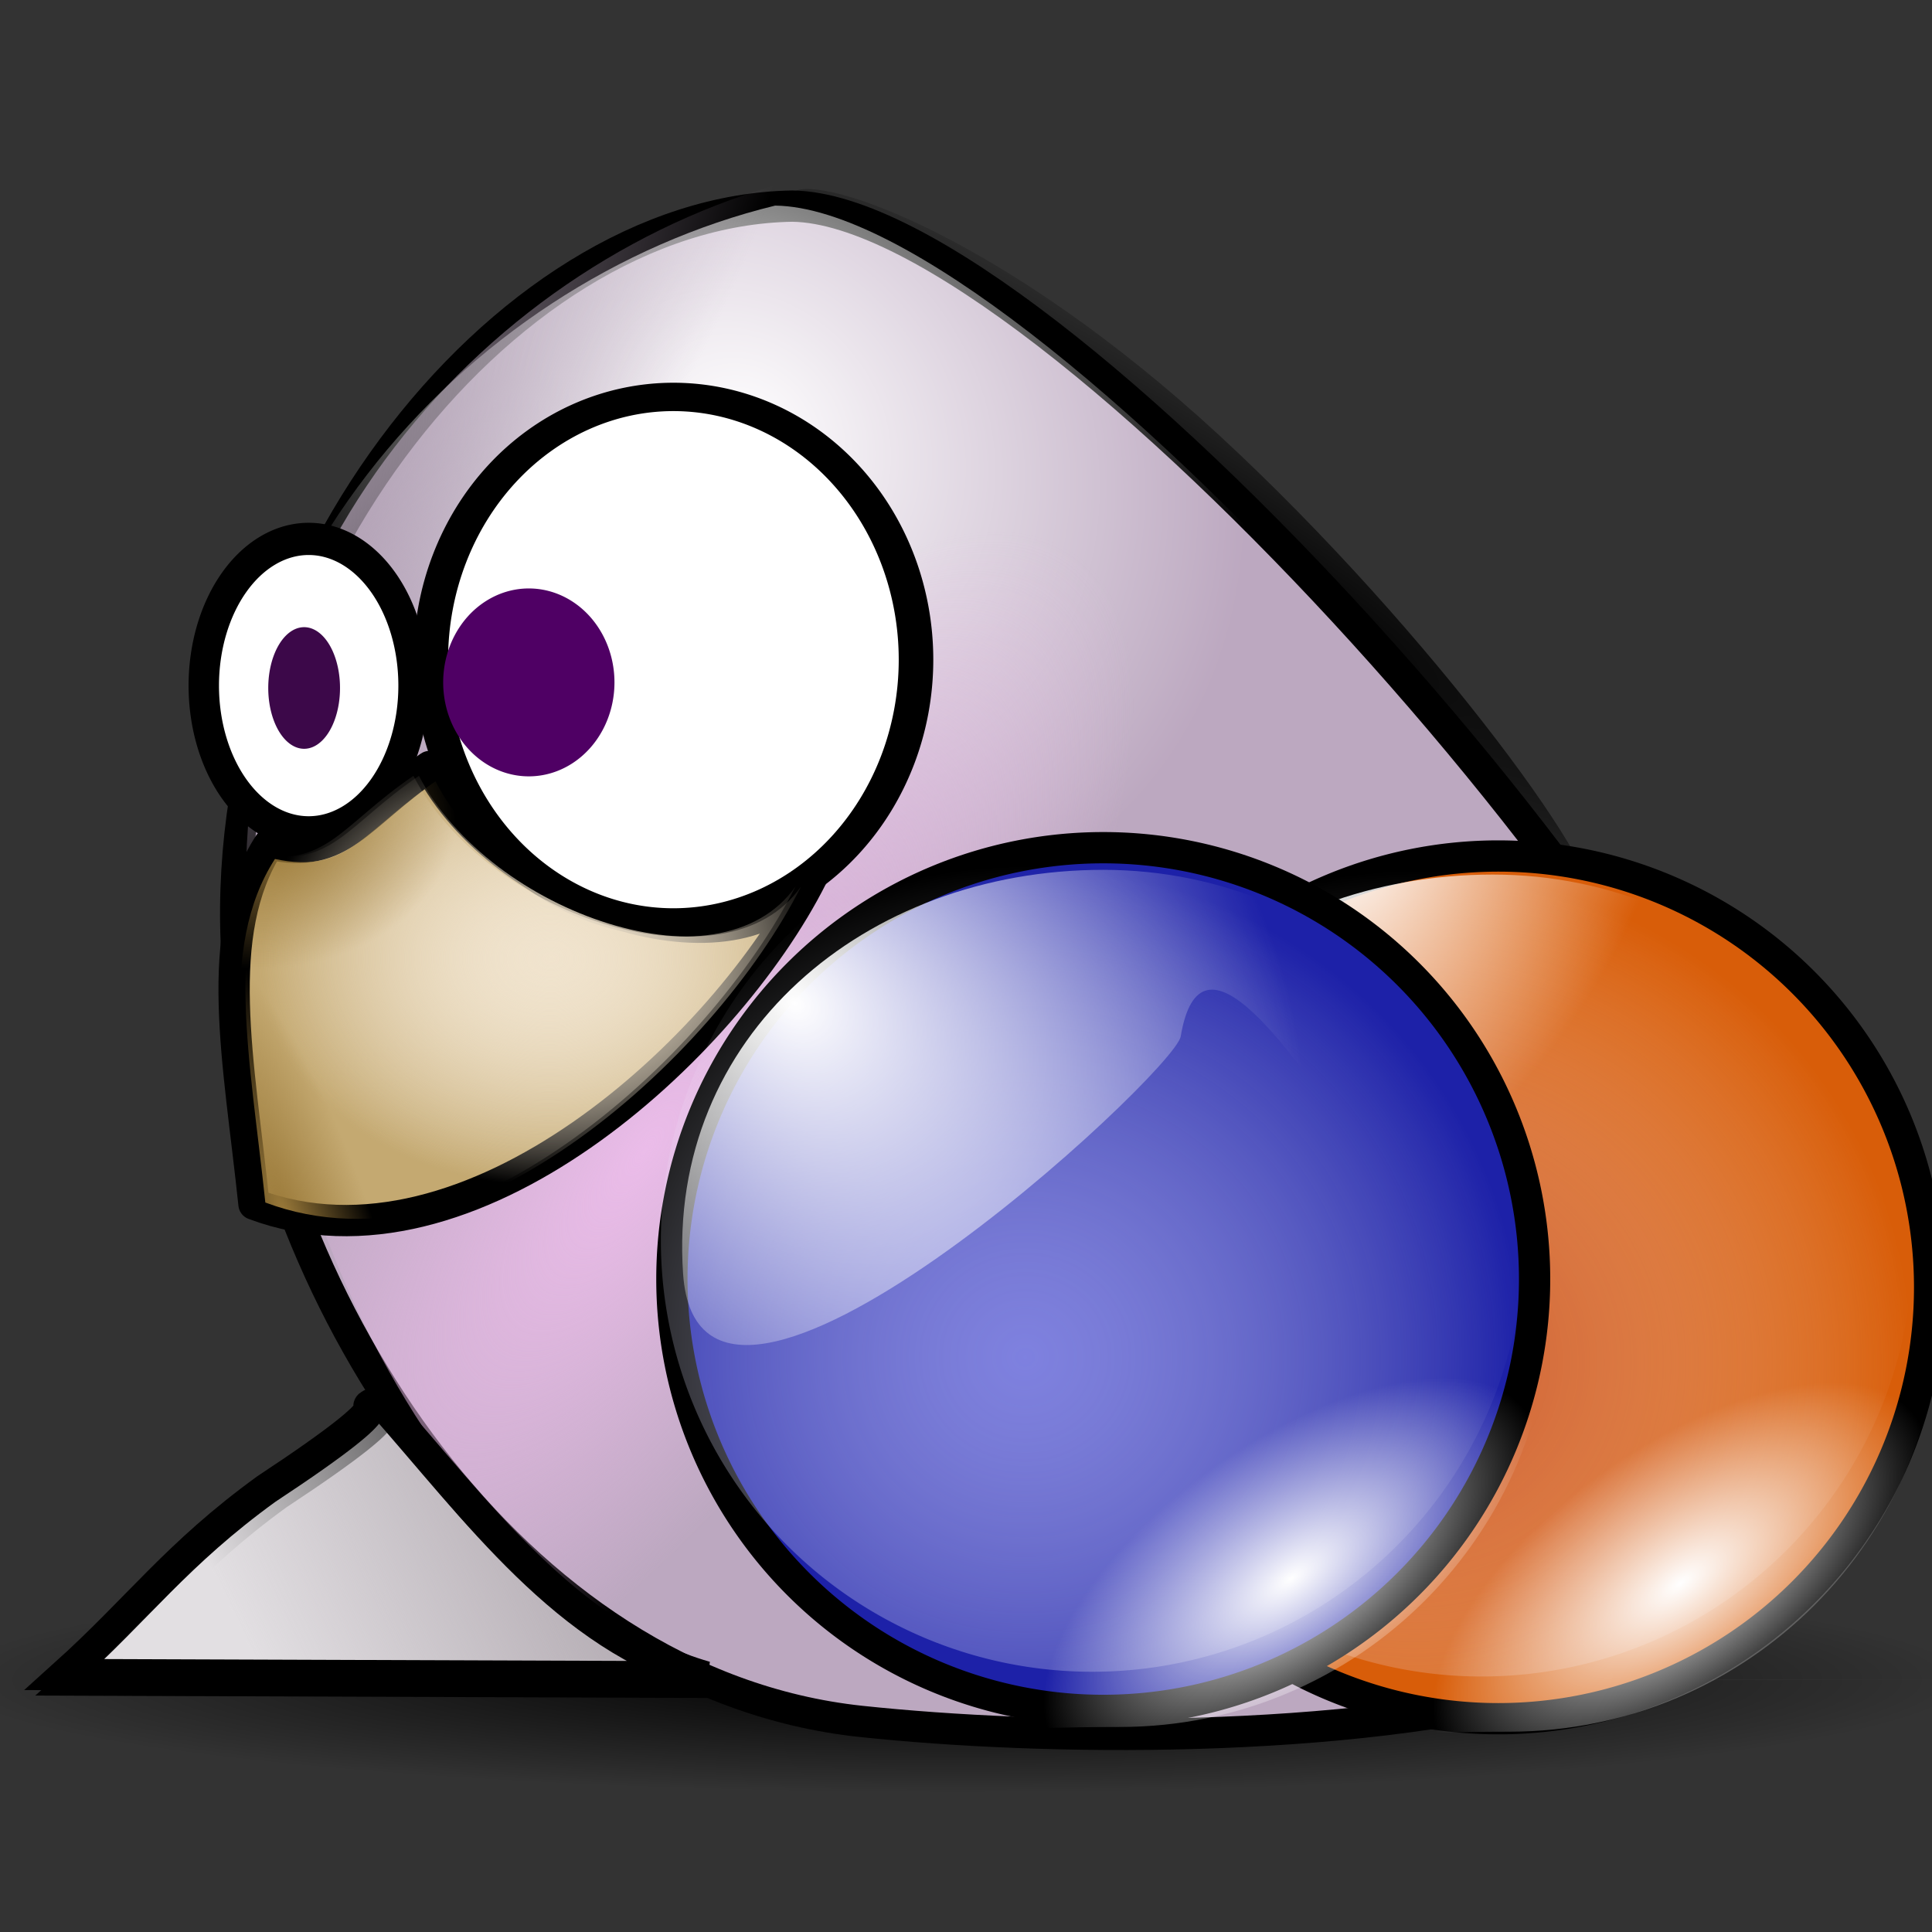 <?xml version="1.0" encoding="UTF-8" standalone="no"?>
<!-- Created with Inkscape (http://www.inkscape.org/) -->
<svg xmlns:dc="http://purl.org/dc/elements/1.1/" xmlns:cc="http://web.resource.org/cc/" xmlns:rdf="http://www.w3.org/1999/02/22-rdf-syntax-ns#" xmlns:svg="http://www.w3.org/2000/svg" xmlns="http://www.w3.org/2000/svg" xmlns:xlink="http://www.w3.org/1999/xlink" xmlns:sodipodi="http://sodipodi.sourceforge.net/DTD/sodipodi-0.dtd" xmlns:inkscape="http://www.inkscape.org/namespaces/inkscape" width="48" height="48" id="svg2" sodipodi:version="0.32" inkscape:version="0.45" version="1.0" inkscape:output_extension="org.inkscape.output.svg.inkscape" sodipodi:docbase="/home/bertrand/download/icones" sodipodi:docname="Frozen-Bubble.svg">
  <rect width="100%" height="100%" fill="#333333" stroke="none"/>
  <defs id="defs4">
    <radialGradient r="23.675" fy="-8.19" fx="18.372" cy="-8.19" cx="18.372" gradientTransform="matrix(0.852, 0.567, -0.378, -0.033, -127.08, 71.832)" gradientUnits="userSpaceOnUse" id="radialGradient3488" xlink:href="#linearGradient3363" inkscape:collect="always"/>
    <radialGradient r="18.335" fy="-37.279" fx="39.008" cy="-37.279" cx="39.008" gradientTransform="matrix(0.402, -0.413, 0.48, 0.467, -116.601, 113.411)" gradientUnits="userSpaceOnUse" id="radialGradient3484" xlink:href="#linearGradient5702" inkscape:collect="always"/>
    <radialGradient r="18.335" fy="-50.444" fx="20.177" cy="-50.444" cx="20.177" gradientTransform="matrix(0.694, -0.856, 0.272, 0.221, -131.334, 111.943)" gradientUnits="userSpaceOnUse" id="radialGradient3481" xlink:href="#linearGradient3275" inkscape:collect="always"/>
    <radialGradient r="18.335" fy="-32.086" fx="34.53" cy="-32.086" cx="34.53" gradientTransform="matrix(0.538, -0.745, 0.289, 0.209, -130.397, 128.699)" gradientUnits="userSpaceOnUse" id="radialGradient3478" xlink:href="#linearGradient3263" inkscape:collect="always"/>
    <radialGradient r="18.335" fy="0.435" fx="23.47" cy="0.435" cx="23.47" gradientTransform="matrix(0.106, -0.315, 0.492, 0.166, -118.494, 115.472)" gradientUnits="userSpaceOnUse" id="radialGradient3474" xlink:href="#linearGradient3159" inkscape:collect="always"/>
    <radialGradient r="18.335" fy="5.295" fx="10.292" cy="5.295" cx="10.292" gradientTransform="matrix(0.266, -0.281, 0.298, 0.282, -131.46, 82.399)" gradientUnits="userSpaceOnUse" id="radialGradient3471" xlink:href="#linearGradient3159" inkscape:collect="always"/>
    <radialGradient r="18.335" fy="7.315" fx="98.872" cy="7.315" cx="98.872" gradientTransform="matrix(0.234, -0.236, 0.726, 0.718, -133.217, 102.652)" gradientUnits="userSpaceOnUse" id="radialGradient3468" xlink:href="#linearGradient3159" inkscape:collect="always"/>
    <radialGradient r="9.748" fy="-6.71" fx="37.686" cy="-6.71" cx="37.686" gradientTransform="matrix(0.945, 0.92, -0.731, 0.751, -158.176, 63.256)" gradientUnits="userSpaceOnUse" id="radialGradient3454" xlink:href="#linearGradient5702" inkscape:collect="always"/>
    <radialGradient r="9.748" fy="15.783" fx="46.238" cy="15.783" cx="46.238" gradientTransform="matrix(0.55, -0.393, 0.185, 0.259, -134.667, 120.12)" gradientUnits="userSpaceOnUse" id="radialGradient3451" xlink:href="#linearGradient5702" inkscape:collect="always"/>
    <radialGradient r="6.603" fy="-24.627" fx="10.859" cy="-24.627" cx="10.859" gradientTransform="matrix(1, 0, 0, 0.786, -134.217, 111.221)" gradientUnits="userSpaceOnUse" id="radialGradient3448" xlink:href="#linearGradient3298" inkscape:collect="always"/>
    <radialGradient r="6.603" fy="-24.627" fx="10.859" cy="-24.627" cx="10.859" gradientTransform="matrix(1, 0, 0, 0.786, -134.091, 111.221)" gradientUnits="userSpaceOnUse" id="radialGradient3445" xlink:href="#linearGradient3298" inkscape:collect="always"/>
    <radialGradient r="6.603" fy="-25.325" fx="-0.505" cy="-25.325" cx="-0.505" gradientTransform="matrix(0.362, 0.995, -0.269, 0.098, -135.925, 100.798)" gradientUnits="userSpaceOnUse" id="radialGradient3442" xlink:href="#linearGradient3314" inkscape:collect="always"/>
    <radialGradient r="6.603" fy="-35.923" fx="-8.724" cy="-35.923" cx="-8.724" gradientTransform="matrix(0.067, 0.468, -0.622, 0.089, -151.301, 96.236)" gradientUnits="userSpaceOnUse" id="radialGradient3439" xlink:href="#linearGradient3314" inkscape:collect="always"/>
    <linearGradient y2="47.495" x2="14.9" y1="51.662" x1="6.187" gradientTransform="translate(-136.49, 55.609)" gradientUnits="userSpaceOnUse" id="linearGradient3436" xlink:href="#linearGradient3396" inkscape:collect="always"/>
    <linearGradient gradientTransform="translate(1.01, -12.248)" gradientUnits="userSpaceOnUse" y2="47.495" x2="14.9" y1="51.662" x1="6.187" id="linearGradient3402" xlink:href="#linearGradient3396" inkscape:collect="always"/>
    <radialGradient r="6.603" fy="-35.923" fx="-8.724" cy="-35.923" cx="-8.724" gradientTransform="matrix(0.067, 0.468, -0.622, 0.089, -13.801, 28.379)" gradientUnits="userSpaceOnUse" id="radialGradient3388" xlink:href="#linearGradient3314" inkscape:collect="always"/>
    <radialGradient r="23.675" fy="-8.19" fx="18.372" cy="-8.19" cx="18.372" gradientTransform="matrix(0.852, 0.567, -0.378, -0.033, 10.419, 3.975)" gradientUnits="userSpaceOnUse" id="radialGradient3376" xlink:href="#linearGradient3363" inkscape:collect="always"/>
    <radialGradient gradientUnits="userSpaceOnUse" gradientTransform="matrix(1, 0, 0, 0.363, 0, -5.22)" r="23.675" fy="-8.19" fx="18.372" cy="-8.19" cx="18.372" id="radialGradient3369" xlink:href="#linearGradient3363" inkscape:collect="always"/>
    <radialGradient gradientUnits="userSpaceOnUse" gradientTransform="matrix(0.266, -0.281, 0.298, 0.282, 6.04, 14.542)" r="18.335" fy="5.295" fx="10.292" cy="5.295" cx="10.292" id="radialGradient3359" xlink:href="#linearGradient3159" inkscape:collect="always"/>
    <radialGradient r="18.335" fy="7.315" fx="98.872" cy="7.315" cx="98.872" gradientTransform="matrix(0.234, -0.236, 0.726, 0.718, 4.283, 34.795)" gradientUnits="userSpaceOnUse" id="radialGradient3328" xlink:href="#linearGradient3159" inkscape:collect="always"/>
    <radialGradient r="18.335" fy="0.435" fx="23.47" cy="0.435" cx="23.47" gradientTransform="matrix(0.106, -0.315, 0.492, 0.166, 19.006, 47.615)" gradientUnits="userSpaceOnUse" id="radialGradient3324" xlink:href="#linearGradient3159" inkscape:collect="always"/>
    <radialGradient gradientUnits="userSpaceOnUse" gradientTransform="matrix(0.362, 0.995, -0.269, 0.098, 1.575, 32.941)" r="6.603" fy="-25.325" fx="-0.505" cy="-25.325" cx="-0.505" id="radialGradient3320" xlink:href="#linearGradient3314" inkscape:collect="always"/>
    <radialGradient r="6.603" fy="-24.627" fx="10.859" cy="-24.627" cx="10.859" gradientTransform="matrix(1, 0, 0, 0.786, 3.409, 43.364)" gradientUnits="userSpaceOnUse" id="radialGradient3308" xlink:href="#linearGradient3298" inkscape:collect="always"/>
    <radialGradient gradientUnits="userSpaceOnUse" gradientTransform="matrix(1, 0, 0, 0.786, 3.283, 43.364)" r="6.603" fy="-24.627" fx="10.859" cy="-24.627" cx="10.859" id="radialGradient3304" xlink:href="#linearGradient3298" inkscape:collect="always"/>
    <radialGradient gradientUnits="userSpaceOnUse" gradientTransform="matrix(0.694, -0.856, 0.272, 0.221, 6.166, 44.085)" r="18.335" fy="-50.444" fx="20.177" cy="-50.444" cx="20.177" id="radialGradient3281" xlink:href="#linearGradient3275" inkscape:collect="always"/>
    <radialGradient gradientUnits="userSpaceOnUse" gradientTransform="matrix(0.538, -0.745, 0.289, 0.209, 7.103, 60.842)" r="18.335" fy="-32.086" fx="34.53" cy="-32.086" cx="34.53" id="radialGradient3269" xlink:href="#linearGradient3263" inkscape:collect="always"/>
    <radialGradient r="18.335" fy="-37.279" fx="39.008" cy="-37.279" cx="39.008" gradientTransform="matrix(0.402, -0.413, 0.48, 0.467, 20.899, 45.553)" gradientUnits="userSpaceOnUse" id="radialGradient3255" xlink:href="#linearGradient5702" inkscape:collect="always"/>
    <radialGradient r="9.748" fy="15.783" fx="46.238" cy="15.783" cx="46.238" gradientTransform="matrix(0.55, -0.393, 0.185, 0.259, 23.73, 57.043)" gradientUnits="userSpaceOnUse" id="radialGradient3239" xlink:href="#linearGradient5702" inkscape:collect="always"/>
    <radialGradient r="9.748" fy="-11.923" fx="39.186" cy="-11.923" cx="39.186" gradientTransform="matrix(0.556, 0.35, -0.558, 0.887, 16.197, 22.883)" gradientUnits="userSpaceOnUse" id="radialGradient3237" xlink:href="#linearGradient5702" inkscape:collect="always"/>
    <radialGradient r="9.748" fy="0.843" fx="44.327" cy="0.843" cx="44.327" gradientTransform="matrix(1.113, 0.005, -0.005, 1.099, -5.019, -0.287)" gradientUnits="userSpaceOnUse" id="radialGradient3235" xlink:href="#linearGradient3222" inkscape:collect="always"/>
    <radialGradient r="9.748" fy="0.843" fx="44.327" cy="0.843" cx="44.327" gradientTransform="matrix(1.113, 0.005, -0.005, 1.099, -5.019, -0.287)" gradientUnits="userSpaceOnUse" id="radialGradient3228" xlink:href="#linearGradient3222" inkscape:collect="always"/>
    <radialGradient r="9.748" fy="-6.187" fx="38.357" cy="-6.187" cx="38.357" gradientTransform="matrix(0.556, 0.35, -0.558, 0.887, 16.197, 22.883)" gradientUnits="userSpaceOnUse" id="radialGradient3217" xlink:href="#linearGradient5702" inkscape:collect="always"/>
    <radialGradient r="9.748" fy="15.783" fx="46.238" cy="15.783" cx="46.238" gradientTransform="matrix(0.55, -0.393, 0.185, 0.259, 23.73, 57.043)" gradientUnits="userSpaceOnUse" id="radialGradient3214" xlink:href="#linearGradient5702" inkscape:collect="always"/>
    <radialGradient r="9.748" fy="15.783" fx="46.238" cy="15.783" cx="46.238" gradientTransform="matrix(0.55, -0.393, 0.185, 0.259, 9.462, 59.316)" gradientUnits="userSpaceOnUse" id="radialGradient3208" xlink:href="#linearGradient5702" inkscape:collect="always"/>
    <radialGradient r="9.748" fy="-6.187" fx="38.357" cy="-6.187" cx="38.357" gradientTransform="matrix(0.556, 0.35, -0.558, 0.887, 1.929, 25.156)" gradientUnits="userSpaceOnUse" id="radialGradient3206" xlink:href="#linearGradient5702" inkscape:collect="always"/>
    <radialGradient r="9.748" fy="0.843" fx="44.327" cy="0.843" cx="44.327" gradientTransform="matrix(1.113, 0.005, -0.005, 1.099, -5.019, -0.287)" gradientUnits="userSpaceOnUse" id="radialGradient3204" xlink:href="#linearGradient3181" inkscape:collect="always"/>
    <radialGradient r="9.748" fy="15.783" fx="46.238" cy="15.783" cx="46.238" gradientTransform="matrix(0.55, -0.393, 0.185, 0.259, 9.462, 59.316)" gradientUnits="userSpaceOnUse" id="radialGradient3197" xlink:href="#linearGradient5702" inkscape:collect="always"/>
    <radialGradient r="9.748" fy="-6.187" fx="38.357" cy="-6.187" cx="38.357" gradientTransform="matrix(0.556, 0.35, -0.558, 0.887, 1.929, 25.156)" gradientUnits="userSpaceOnUse" id="radialGradient3195" xlink:href="#linearGradient5702" inkscape:collect="always"/>
    <radialGradient r="9.748" fy="0.843" fx="44.327" cy="0.843" cx="44.327" gradientTransform="matrix(1.113, 0.005, -0.005, 1.099, -5.019, -0.287)" gradientUnits="userSpaceOnUse" id="radialGradient3193" xlink:href="#linearGradient3181" inkscape:collect="always"/>
    <radialGradient gradientTransform="matrix(1.113, 0.005, -0.005, 1.099, -5.019, -0.287)" r="9.748" fy="0.843" fx="44.327" cy="0.843" cx="44.327" gradientUnits="userSpaceOnUse" id="radialGradient3179" xlink:href="#linearGradient3181" inkscape:collect="always"/>
    <radialGradient gradientTransform="matrix(0.55, -0.393, 0.185, 0.259, 2.833, 52.263)" r="9.748" fy="15.783" fx="46.238" cy="15.783" cx="46.238" gradientUnits="userSpaceOnUse" id="radialGradient3174" xlink:href="#linearGradient5702" inkscape:collect="always"/>
    <radialGradient gradientTransform="matrix(0.556, 0.35, -0.558, 0.887, -4.7, 18.103)" r="9.748" fy="-6.187" fx="38.357" cy="-6.187" cx="38.357" gradientUnits="userSpaceOnUse" id="radialGradient3170" xlink:href="#linearGradient5702" inkscape:collect="always"/>
    <radialGradient r="9.748" fy="-6.506" fx="42.52" cy="-6.506" cx="42.52" gradientUnits="userSpaceOnUse" id="radialGradient3167" xlink:href="#linearGradient5702" inkscape:collect="always"/>
    <radialGradient gradientUnits="userSpaceOnUse" r="9.748" fy="-6.506" fx="42.52" cy="-6.506" cx="42.52" id="radialGradient3157" xlink:href="#linearGradient5702" inkscape:collect="always"/>
    <radialGradient r="12.743" fy="40.153" fx="36.488" cy="40.153" cx="36.488" gradientTransform="matrix(0.586, -0.576, 0.17, 0.173, -152.647, 0.335)" gradientUnits="userSpaceOnUse" id="radialGradient6015" xlink:href="#linearGradient4037" inkscape:collect="always"/>
    <radialGradient r="12.743" fy="72.367" fx="30.273" cy="72.367" cx="30.273" gradientTransform="matrix(0.434, -0.697, 0.256, 0.159, -151.44, 6.215)" gradientUnits="userSpaceOnUse" id="radialGradient6013" xlink:href="#linearGradient4037" inkscape:collect="always"/>
    <radialGradient r="12.743" fy="79.082" fx="57.629" cy="79.082" cx="57.629" gradientTransform="matrix(0.526, -0.85, 0.294, 0.182, -169.109, 27.651)" gradientUnits="userSpaceOnUse" id="radialGradient6011" xlink:href="#linearGradient4007" inkscape:collect="always"/>
    <radialGradient r="12.743" fy="71.739" fx="21.103" cy="71.739" cx="21.103" gradientTransform="matrix(0.459, 0.21, -1, 2.183, -62.23, -172.654)" gradientUnits="userSpaceOnUse" id="radialGradient6009" xlink:href="#linearGradient3973" inkscape:collect="always"/>
    <radialGradient r="12.743" fy="67.02" fx="80.124" cy="67.02" cx="80.124" gradientTransform="matrix(0.37, -0.003, 0.017, 1.773, -133.083, -139.052)" gradientUnits="userSpaceOnUse" id="radialGradient6007" xlink:href="#linearGradient3973" inkscape:collect="always"/>
    <radialGradient r="13.243" fy="92.111" fx="66.921" cy="92.111" cx="66.921" gradientTransform="matrix(0.258, 0.153, -0.605, 1.021, -68.318, -107.624)" gradientUnits="userSpaceOnUse" id="radialGradient6005" xlink:href="#linearGradient4025" inkscape:collect="always"/>
    <radialGradient r="12.743" fy="86.727" fx="72.143" cy="86.727" cx="72.143" gradientTransform="matrix(1, 0, 0, 1.146, -180.325, -97.541)" gradientUnits="userSpaceOnUse" id="radialGradient6003" xlink:href="#linearGradient3973" inkscape:collect="always"/>
    <radialGradient r="12.743" fy="64.007" fx="62.857" cy="64.007" cx="62.857" gradientTransform="matrix(1, 0, 0, 1.146, -180.682, -96.826)" gradientUnits="userSpaceOnUse" id="radialGradient6001" xlink:href="#linearGradient3973" inkscape:collect="always"/>
    <radialGradient r="19.464" fy="29.61" fx="25.976" cy="29.61" cx="25.976" gradientTransform="matrix(0.566, -0.672, 0.716, 0.603, -10.351, 32.011)" gradientUnits="userSpaceOnUse" id="radialGradient5999" xlink:href="#linearGradient4059" inkscape:collect="always"/>
    <radialGradient r="19.464" fy="25.321" fx="25.536" cy="25.321" cx="25.536" gradientTransform="matrix(1, 0, 0, 1.018, 0, -0.465)" gradientUnits="userSpaceOnUse" id="radialGradient5997" xlink:href="#linearGradient5702" inkscape:collect="always"/>
    <radialGradient r="19.464" fy="11.909" fx="25.434" cy="11.909" cx="25.434" gradientTransform="matrix(1.21, -0.054, 0.101, 2.242, -146.477, -49.225)" gradientUnits="userSpaceOnUse" id="radialGradient5995" xlink:href="#linearGradient4810" inkscape:collect="always"/>
    <radialGradient r="19.464" fy="11.909" fx="25.434" cy="11.909" cx="25.434" gradientTransform="matrix(1.21, -0.054, 0.101, 2.242, -146.477, -49.225)" gradientUnits="userSpaceOnUse" id="radialGradient5972" xlink:href="#linearGradient4810" inkscape:collect="always"/>
    <radialGradient r="12.743" fy="64.007" fx="62.857" cy="64.007" cx="62.857" gradientTransform="matrix(1, 0, 0, 1.146, -180.682, -96.826)" gradientUnits="userSpaceOnUse" id="radialGradient5966" xlink:href="#linearGradient3973" inkscape:collect="always"/>
    <radialGradient r="12.743" fy="86.727" fx="72.143" cy="86.727" cx="72.143" gradientTransform="matrix(1, 0, 0, 1.146, -180.325, -97.541)" gradientUnits="userSpaceOnUse" id="radialGradient5963" xlink:href="#linearGradient3973" inkscape:collect="always"/>
    <radialGradient r="13.243" fy="92.111" fx="66.921" cy="92.111" cx="66.921" gradientTransform="matrix(0.258, 0.153, -0.605, 1.021, -68.318, -107.624)" gradientUnits="userSpaceOnUse" id="radialGradient5960" xlink:href="#linearGradient4025" inkscape:collect="always"/>
    <radialGradient r="12.743" fy="67.02" fx="80.124" cy="67.02" cx="80.124" gradientTransform="matrix(0.37, -0.003, 0.017, 1.773, -133.083, -139.052)" gradientUnits="userSpaceOnUse" id="radialGradient5957" xlink:href="#linearGradient3973" inkscape:collect="always"/>
    <radialGradient r="12.743" fy="71.739" fx="21.103" cy="71.739" cx="21.103" gradientTransform="matrix(0.459, 0.21, -1, 2.183, -62.23, -172.654)" gradientUnits="userSpaceOnUse" id="radialGradient5954" xlink:href="#linearGradient3973" inkscape:collect="always"/>
    <radialGradient r="12.743" fy="79.082" fx="57.629" cy="79.082" cx="57.629" gradientTransform="matrix(0.526, -0.85, 0.294, 0.182, -169.109, 27.651)" gradientUnits="userSpaceOnUse" id="radialGradient5951" xlink:href="#linearGradient4007" inkscape:collect="always"/>
    <radialGradient r="12.743" fy="72.367" fx="30.273" cy="72.367" cx="30.273" gradientTransform="matrix(0.434, -0.697, 0.256, 0.159, -151.44, 6.215)" gradientUnits="userSpaceOnUse" id="radialGradient5948" xlink:href="#linearGradient4037" inkscape:collect="always"/>
    <radialGradient r="12.743" fy="40.153" fx="36.488" cy="40.153" cx="36.488" gradientTransform="matrix(0.586, -0.576, 0.17, 0.173, -152.647, 0.335)" gradientUnits="userSpaceOnUse" id="radialGradient5945" xlink:href="#linearGradient4037" inkscape:collect="always"/>
    <radialGradient r="12.743" fy="40.153" fx="36.488" cy="40.153" cx="36.488" gradientTransform="matrix(0.586, -0.576, 0.17, 0.173, -13.751, 33.67)" gradientUnits="userSpaceOnUse" id="radialGradient5940" xlink:href="#linearGradient4037" inkscape:collect="always"/>
    <radialGradient r="12.743" fy="72.367" fx="30.273" cy="72.367" cx="30.273" gradientTransform="matrix(0.434, -0.697, 0.256, 0.159, -12.544, 39.55)" gradientUnits="userSpaceOnUse" id="radialGradient5938" xlink:href="#linearGradient4037" inkscape:collect="always"/>
    <radialGradient r="12.743" fy="79.082" fx="57.629" cy="79.082" cx="57.629" gradientTransform="matrix(0.526, -0.85, 0.294, 0.182, -30.213, 60.986)" gradientUnits="userSpaceOnUse" id="radialGradient5936" xlink:href="#linearGradient4007" inkscape:collect="always"/>
    <radialGradient r="12.743" fy="71.739" fx="21.103" cy="71.739" cx="21.103" gradientTransform="matrix(0.459, 0.21, -1, 2.183, 76.666, -139.319)" gradientUnits="userSpaceOnUse" id="radialGradient5934" xlink:href="#linearGradient3973" inkscape:collect="always"/>
    <radialGradient r="12.743" fy="67.02" fx="80.124" cy="67.02" cx="80.124" gradientTransform="matrix(0.37, -0.003, 0.017, 1.773, 5.813, -105.717)" gradientUnits="userSpaceOnUse" id="radialGradient5932" xlink:href="#linearGradient3973" inkscape:collect="always"/>
    <radialGradient r="13.243" fy="92.111" fx="66.921" cy="92.111" cx="66.921" gradientTransform="matrix(0.258, 0.153, -0.605, 1.021, 70.578, -74.289)" gradientUnits="userSpaceOnUse" id="radialGradient5930" xlink:href="#linearGradient4025" inkscape:collect="always"/>
    <radialGradient r="12.743" fy="86.727" fx="72.143" cy="86.727" cx="72.143" gradientTransform="matrix(1, 0, 0, 1.146, -41.429, -64.206)" gradientUnits="userSpaceOnUse" id="radialGradient5928" xlink:href="#linearGradient3973" inkscape:collect="always"/>
    <radialGradient r="12.743" fy="64.007" fx="62.857" cy="64.007" cx="62.857" gradientTransform="matrix(1, 0, 0, 1.146, -41.786, -63.491)" gradientUnits="userSpaceOnUse" id="radialGradient5926" xlink:href="#linearGradient3973" inkscape:collect="always"/>
    <radialGradient r="19.464" fy="29.61" fx="25.976" cy="29.61" cx="25.976" gradientTransform="matrix(0.566, -0.672, 0.716, 0.603, -10.351, 32.011)" gradientUnits="userSpaceOnUse" id="radialGradient5924" xlink:href="#linearGradient4059" inkscape:collect="always"/>
    <radialGradient r="19.464" fy="25.321" fx="25.536" cy="25.321" cx="25.536" gradientTransform="matrix(1, 0, 0, 1.018, 0, -0.465)" gradientUnits="userSpaceOnUse" id="radialGradient5922" xlink:href="#linearGradient5702" inkscape:collect="always"/>
    <radialGradient r="19.464" fy="11.909" fx="25.434" cy="11.909" cx="25.434" gradientTransform="matrix(1.21, -0.054, 0.101, 2.242, -7.581, -15.89)" gradientUnits="userSpaceOnUse" id="radialGradient5920" xlink:href="#linearGradient4810" inkscape:collect="always"/>
    <radialGradient r="12.743" fy="40.153" fx="36.488" cy="40.153" cx="36.488" gradientTransform="matrix(0.586, -0.576, 0.17, 0.173, -13.751, 33.67)" gradientUnits="userSpaceOnUse" id="radialGradient4057" xlink:href="#linearGradient4037" inkscape:collect="always"/>
    <radialGradient r="12.743" fy="72.367" fx="30.273" cy="72.367" cx="30.273" gradientTransform="matrix(0.434, -0.697, 0.256, 0.159, -12.544, 39.55)" gradientUnits="userSpaceOnUse" id="radialGradient4051" xlink:href="#linearGradient4037" inkscape:collect="always"/>
    <radialGradient gradientUnits="userSpaceOnUse" gradientTransform="matrix(0.258, 0.153, -0.605, 1.021, 70.578, -74.289)" r="13.243" fy="92.111" fx="66.921" cy="92.111" cx="66.921" id="radialGradient4031" xlink:href="#linearGradient4025" inkscape:collect="always"/>
    <radialGradient r="12.743" fy="79.082" fx="57.629" cy="79.082" cx="57.629" gradientTransform="matrix(0.526, -0.85, 0.294, 0.182, -30.213, 60.986)" gradientUnits="userSpaceOnUse" id="radialGradient4023" xlink:href="#linearGradient4007" inkscape:collect="always"/>
    <radialGradient r="12.743" fy="71.739" fx="21.103" cy="71.739" cx="21.103" gradientTransform="matrix(0.459, 0.21, -1, 2.183, 76.666, -139.319)" gradientUnits="userSpaceOnUse" id="radialGradient3999" xlink:href="#linearGradient3973" inkscape:collect="always"/>
    <radialGradient r="12.743" fy="67.02" fx="80.124" cy="67.02" cx="80.124" gradientTransform="matrix(0.37, -0.003, 0.017, 1.773, 5.813, -105.717)" gradientUnits="userSpaceOnUse" id="radialGradient3995" xlink:href="#linearGradient3973" inkscape:collect="always"/>
    <radialGradient r="12.743" fy="86.727" fx="72.143" cy="86.727" cx="72.143" gradientTransform="matrix(1, 0, 0, 1.146, -41.429, -64.206)" gradientUnits="userSpaceOnUse" id="radialGradient3987" xlink:href="#linearGradient3973" inkscape:collect="always"/>
    <radialGradient gradientUnits="userSpaceOnUse" gradientTransform="matrix(1, 0, 0, 1.146, -41.786, -63.491)" r="12.743" fy="64.007" fx="62.857" cy="64.007" cx="62.857" id="radialGradient3979" xlink:href="#linearGradient3973" inkscape:collect="always"/>
    <radialGradient r="19.464" fy="29.61" fx="25.976" cy="29.61" cx="25.976" gradientTransform="matrix(0.566, -0.672, 0.716, 0.603, -10.351, 32.011)" gradientUnits="userSpaceOnUse" id="radialGradient4827" xlink:href="#linearGradient4059" inkscape:collect="always"/>
    <radialGradient r="19.464" fy="11.909" fx="25.434" cy="11.909" cx="25.434" gradientTransform="matrix(1.21, -0.054, 0.101, 2.242, -7.581, -15.89)" gradientUnits="userSpaceOnUse" id="radialGradient4823" xlink:href="#linearGradient4810" inkscape:collect="always"/>
    <radialGradient gradientUnits="userSpaceOnUse" gradientTransform="matrix(1, 0, 0, 1.018, 0, -0.465)" r="19.464" fy="25.321" fx="25.536" cy="25.321" cx="25.536" id="radialGradient4816" xlink:href="#linearGradient5702" inkscape:collect="always"/>
    <linearGradient id="linearGradient3056">
      <stop id="stop3058" offset="0" style="stop-color:#000000;stop-opacity:1;"/>
      <stop id="stop3060" offset="1" style="stop-color:#000000;stop-opacity:0;"/>
    </linearGradient>
    <linearGradient id="linearGradient4810" inkscape:collect="always">
      <stop id="stop4812" offset="0" style="stop-color:#838487;stop-opacity:1;"/>
      <stop id="stop4814" offset="1" style="stop-color:#838487;stop-opacity:0;"/>
    </linearGradient>
    <linearGradient id="linearGradient5702">
      <stop style="stop-color:#ffffff;stop-opacity:1;" offset="0" id="stop5704"/>
      <stop style="stop-color:#ffffff;stop-opacity:0;" offset="1" id="stop5706"/>
    </linearGradient>
    <linearGradient id="linearGradient3973" inkscape:collect="always">
      <stop id="stop3975" offset="0" style="stop-color:#e4f489;stop-opacity:1;"/>
      <stop id="stop3977" offset="1" style="stop-color:#e4f489;stop-opacity:0;"/>
    </linearGradient>
    <linearGradient id="linearGradient4007" inkscape:collect="always">
      <stop id="stop4009" offset="0" style="stop-color:#7b9900;stop-opacity:1;"/>
      <stop id="stop4011" offset="1" style="stop-color:#7b9900;stop-opacity:0;"/>
    </linearGradient>
    <linearGradient id="linearGradient4025" inkscape:collect="always">
      <stop id="stop4027" offset="0" style="stop-color:#ffffff;stop-opacity:1;"/>
      <stop id="stop4029" offset="1" style="stop-color:#ffffff;stop-opacity:0;"/>
    </linearGradient>
    <linearGradient id="linearGradient4037" inkscape:collect="always">
      <stop id="stop4039" offset="0" style="stop-color:#ffffff;stop-opacity:1;"/>
      <stop id="stop4041" offset="1" style="stop-color:#ffffff;stop-opacity:0;"/>
    </linearGradient>
    <linearGradient inkscape:collect="always" id="linearGradient4059">
      <stop style="stop-color:#959696;stop-opacity:1" offset="0" id="stop4061"/>
      <stop style="stop-color:#838487;stop-opacity:0;" offset="1" id="stop4063"/>
    </linearGradient>
    <linearGradient id="linearGradient3159">
      <stop id="stop3161" offset="0" style="stop-color:none"/>
      <stop id="stop3163" offset="1" style="stop-color:#ffffff;stop-opacity:0;"/>
    </linearGradient>
    <linearGradient id="linearGradient3181">
      <stop id="stop3183" offset="0" style="stop-color:#989aee;stop-opacity:1"/>
      <stop id="stop3185" offset="1" style="stop-color:#ffffff;stop-opacity:0;"/>
    </linearGradient>
    <linearGradient id="linearGradient3222">
      <stop style="stop-color:#c54c2a;stop-opacity:1;" offset="0" id="stop3224"/>
      <stop style="stop-color:#ffffff;stop-opacity:0;" offset="1" id="stop3226"/>
    </linearGradient>
    <linearGradient id="linearGradient3257">
      <stop id="stop3259" offset="0" style="stop-color:#ffffff;stop-opacity:1;"/>
      <stop id="stop3261" offset="1" style="stop-color:#ffffff;stop-opacity:0;"/>
    </linearGradient>
    <linearGradient id="linearGradient3263" inkscape:collect="always">
      <stop id="stop3265" offset="0" style="stop-color:#ebbce9;stop-opacity:1;"/>
      <stop id="stop3267" offset="1" style="stop-color:#ebbce9;stop-opacity:0;"/>
    </linearGradient>
    <linearGradient id="linearGradient3275" inkscape:collect="always">
      <stop id="stop3277" offset="0" style="stop-color:#ac9caf;stop-opacity:1;"/>
      <stop id="stop3279" offset="1" style="stop-color:#ac9caf;stop-opacity:0;"/>
    </linearGradient>
    <linearGradient id="linearGradient3298" inkscape:collect="always">
      <stop id="stop3300" offset="0" style="stop-color:#f0e3cd;stop-opacity:1;"/>
      <stop id="stop3302" offset="1" style="stop-color:#f0e3cd;stop-opacity:0;"/>
    </linearGradient>
    <linearGradient id="linearGradient3314" inkscape:collect="always">
      <stop id="stop3316" offset="0" style="stop-color:#9c7b3a;stop-opacity:1;"/>
      <stop id="stop3318" offset="1" style="stop-color:#9c7b3a;stop-opacity:0;"/>
    </linearGradient>
    <linearGradient id="linearGradient3333">
      <stop id="stop3335" offset="0" style="stop-color:#4f0064;stop-opacity:1;"/>
      <stop id="stop3337" offset="1" style="stop-color:#4f2a6e;stop-opacity:0;"/>
    </linearGradient>
    <linearGradient id="linearGradient3363" inkscape:collect="always">
      <stop id="stop3365" offset="0" style="stop-color:#000000;stop-opacity:1;"/>
      <stop id="stop3367" offset="1" style="stop-color:#000000;stop-opacity:0;"/>
    </linearGradient>
    <linearGradient id="linearGradient3396" inkscape:collect="always">
      <stop id="stop3398" offset="0" style="stop-color:#e2dfe2;stop-opacity:1;"/>
      <stop id="stop3400" offset="1" style="stop-color:#e2dfe2;stop-opacity:0;"/>
    </linearGradient>
    <radialGradient inkscape:collect="always" xlink:href="#linearGradient4810" id="radialGradient1753" gradientUnits="userSpaceOnUse" gradientTransform="matrix(1.21, -0.054, 0.101, 2.242, -146.477, -49.225)" cx="25.434" cy="11.909" fx="25.434" fy="11.909" r="19.464"/>
    <radialGradient inkscape:collect="always" xlink:href="#linearGradient5702" id="radialGradient1755" gradientUnits="userSpaceOnUse" gradientTransform="matrix(1, 0, 0, 1.018, 0, -0.465)" cx="25.536" cy="25.321" fx="25.536" fy="25.321" r="19.464"/>
    <radialGradient inkscape:collect="always" xlink:href="#linearGradient4059" id="radialGradient1757" gradientUnits="userSpaceOnUse" gradientTransform="matrix(0.566, -0.672, 0.716, 0.603, -10.351, 32.011)" cx="25.976" cy="29.61" fx="25.976" fy="29.61" r="19.464"/>
    <radialGradient inkscape:collect="always" xlink:href="#linearGradient3973" id="radialGradient1759" gradientUnits="userSpaceOnUse" gradientTransform="matrix(1, 0, 0, 1.146, -180.682, -96.826)" cx="62.857" cy="64.007" fx="62.857" fy="64.007" r="12.743"/>
    <radialGradient inkscape:collect="always" xlink:href="#linearGradient3973" id="radialGradient1761" gradientUnits="userSpaceOnUse" gradientTransform="matrix(1, 0, 0, 1.146, -180.325, -97.541)" cx="72.143" cy="86.727" fx="72.143" fy="86.727" r="12.743"/>
    <radialGradient inkscape:collect="always" xlink:href="#linearGradient4025" id="radialGradient1763" gradientUnits="userSpaceOnUse" gradientTransform="matrix(0.258, 0.153, -0.605, 1.021, -68.318, -107.624)" cx="66.921" cy="92.111" fx="66.921" fy="92.111" r="13.243"/>
    <radialGradient inkscape:collect="always" xlink:href="#linearGradient3973" id="radialGradient1765" gradientUnits="userSpaceOnUse" gradientTransform="matrix(0.37, -0.003, 0.017, 1.773, -133.083, -139.052)" cx="80.124" cy="67.02" fx="80.124" fy="67.02" r="12.743"/>
    <radialGradient inkscape:collect="always" xlink:href="#linearGradient3973" id="radialGradient1767" gradientUnits="userSpaceOnUse" gradientTransform="matrix(0.459, 0.21, -1, 2.183, -62.23, -172.654)" cx="21.103" cy="71.739" fx="21.103" fy="71.739" r="12.743"/>
    <radialGradient inkscape:collect="always" xlink:href="#linearGradient4007" id="radialGradient1769" gradientUnits="userSpaceOnUse" gradientTransform="matrix(0.526, -0.85, 0.294, 0.182, -169.109, 27.651)" cx="57.629" cy="79.082" fx="57.629" fy="79.082" r="12.743"/>
    <radialGradient inkscape:collect="always" xlink:href="#linearGradient4037" id="radialGradient1771" gradientUnits="userSpaceOnUse" gradientTransform="matrix(0.434, -0.697, 0.256, 0.159, -151.44, 6.215)" cx="30.273" cy="72.367" fx="30.273" fy="72.367" r="12.743"/>
    <radialGradient inkscape:collect="always" xlink:href="#linearGradient4037" id="radialGradient1773" gradientUnits="userSpaceOnUse" gradientTransform="matrix(0.586, -0.576, 0.17, 0.173, -152.647, 0.335)" cx="36.488" cy="40.153" fx="36.488" fy="40.153" r="12.743"/>
    <radialGradient inkscape:collect="always" xlink:href="#linearGradient5702" id="radialGradient1809" gradientUnits="userSpaceOnUse" cx="42.52" cy="-6.506" fx="42.52" fy="-6.506" r="9.748"/>
    <radialGradient inkscape:collect="always" xlink:href="#linearGradient3363" id="radialGradient1811" gradientUnits="userSpaceOnUse" gradientTransform="matrix(1, 0, 0, 0.363, 0, -5.22)" cx="18.372" cy="-8.19" fx="18.372" fy="-8.19" r="23.675"/>
    <radialGradient inkscape:collect="always" xlink:href="#linearGradient3363" id="radialGradient1813" gradientUnits="userSpaceOnUse" gradientTransform="matrix(0.852, 0.567, -0.378, -0.033, -127.08, 71.832)" cx="18.372" cy="-8.19" fx="18.372" fy="-8.19" r="23.675"/>
    <radialGradient inkscape:collect="always" xlink:href="#linearGradient5702" id="radialGradient1815" gradientUnits="userSpaceOnUse" gradientTransform="matrix(0.402, -0.413, 0.48, 0.467, -116.601, 113.411)" cx="39.008" cy="-37.279" fx="39.008" fy="-37.279" r="18.335"/>
    <radialGradient inkscape:collect="always" xlink:href="#linearGradient3275" id="radialGradient1817" gradientUnits="userSpaceOnUse" gradientTransform="matrix(0.694, -0.856, 0.272, 0.221, -131.334, 111.943)" cx="20.177" cy="-50.444" fx="20.177" fy="-50.444" r="18.335"/>
    <radialGradient inkscape:collect="always" xlink:href="#linearGradient3263" id="radialGradient1819" gradientUnits="userSpaceOnUse" gradientTransform="matrix(0.538, -0.745, 0.289, 0.209, -130.397, 128.699)" cx="34.53" cy="-32.086" fx="34.53" fy="-32.086" r="18.335"/>
    <radialGradient inkscape:collect="always" xlink:href="#linearGradient3159" id="radialGradient1821" gradientUnits="userSpaceOnUse" gradientTransform="matrix(0.106, -0.315, 0.492, 0.166, -118.494, 115.472)" cx="23.47" cy="0.435" fx="23.47" fy="0.435" r="18.335"/>
    <radialGradient inkscape:collect="always" xlink:href="#linearGradient3159" id="radialGradient1823" gradientUnits="userSpaceOnUse" gradientTransform="matrix(0.266, -0.281, 0.298, 0.282, -131.46, 82.399)" cx="10.292" cy="5.295" fx="10.292" fy="5.295" r="18.335"/>
    <radialGradient inkscape:collect="always" xlink:href="#linearGradient3159" id="radialGradient1825" gradientUnits="userSpaceOnUse" gradientTransform="matrix(0.234, -0.236, 0.726, 0.718, -133.217, 102.652)" cx="98.872" cy="7.315" fx="98.872" fy="7.315" r="18.335"/>
    <radialGradient inkscape:collect="always" xlink:href="#linearGradient3222" id="radialGradient1827" gradientUnits="userSpaceOnUse" gradientTransform="matrix(1.113, 0.005, -0.005, 1.099, -5.019, -0.287)" cx="44.327" cy="0.843" fx="44.327" fy="0.843" r="9.748"/>
    <radialGradient inkscape:collect="always" xlink:href="#linearGradient5702" id="radialGradient1829" gradientUnits="userSpaceOnUse" gradientTransform="matrix(0.556, 0.35, -0.558, 0.887, 16.197, 22.883)" cx="39.186" cy="-11.923" fx="39.186" fy="-11.923" r="9.748"/>
    <radialGradient inkscape:collect="always" xlink:href="#linearGradient5702" id="radialGradient1831" gradientUnits="userSpaceOnUse" gradientTransform="matrix(0.55, -0.393, 0.185, 0.259, 23.73, 57.043)" cx="46.238" cy="15.783" fx="46.238" fy="15.783" r="9.748"/>
    <radialGradient inkscape:collect="always" xlink:href="#linearGradient3181" id="radialGradient1833" gradientUnits="userSpaceOnUse" gradientTransform="matrix(1.113, 0.005, -0.005, 1.099, -5.019, -0.287)" cx="44.327" cy="0.843" fx="44.327" fy="0.843" r="9.748"/>
    <radialGradient inkscape:collect="always" xlink:href="#linearGradient5702" id="radialGradient1835" gradientUnits="userSpaceOnUse" gradientTransform="matrix(0.945, 0.92, -0.731, 0.751, -158.176, 63.256)" cx="37.686" cy="-6.71" fx="37.686" fy="-6.71" r="9.748"/>
    <radialGradient inkscape:collect="always" xlink:href="#linearGradient5702" id="radialGradient1837" gradientUnits="userSpaceOnUse" gradientTransform="matrix(0.55, -0.393, 0.185, 0.259, -134.667, 120.12)" cx="46.238" cy="15.783" fx="46.238" fy="15.783" r="9.748"/>
    <radialGradient inkscape:collect="always" xlink:href="#linearGradient3298" id="radialGradient1839" gradientUnits="userSpaceOnUse" gradientTransform="matrix(1, 0, 0, 0.786, -134.217, 111.221)" cx="10.859" cy="-24.627" fx="10.859" fy="-24.627" r="6.603"/>
    <radialGradient inkscape:collect="always" xlink:href="#linearGradient3298" id="radialGradient1841" gradientUnits="userSpaceOnUse" gradientTransform="matrix(1, 0, 0, 0.786, -134.091, 111.221)" cx="10.859" cy="-24.627" fx="10.859" fy="-24.627" r="6.603"/>
    <radialGradient inkscape:collect="always" xlink:href="#linearGradient3314" id="radialGradient1843" gradientUnits="userSpaceOnUse" gradientTransform="matrix(0.362, 0.995, -0.269, 0.098, -135.925, 100.798)" cx="-0.505" cy="-25.325" fx="-0.505" fy="-25.325" r="6.603"/>
    <radialGradient inkscape:collect="always" xlink:href="#linearGradient3314" id="radialGradient1845" gradientUnits="userSpaceOnUse" gradientTransform="matrix(0.067, 0.468, -0.622, 0.089, -151.301, 96.236)" cx="-8.724" cy="-35.923" fx="-8.724" fy="-35.923" r="6.603"/>
    <linearGradient inkscape:collect="always" xlink:href="#linearGradient3396" id="linearGradient1847" gradientUnits="userSpaceOnUse" gradientTransform="translate(-136.49, 55.609)" x1="6.187" y1="51.662" x2="14.9" y2="47.495"/>
  </defs>
  <sodipodi:namedview id="base" pagecolor="#ffffff" bordercolor="#666666" borderopacity="1.0" inkscape:pageopacity="0.0" inkscape:pageshadow="2" inkscape:zoom="0.98994949" inkscape:cx="271.61927" inkscape:cy="96.03927" inkscape:document-units="px" inkscape:current-layer="layer1" inkscape:window-width="822" inkscape:window-height="592" inkscape:window-x="1638" inkscape:window-y="171"/>
  <g inkscape:label="Layer 1" inkscape:groupmode="layer" id="layer1">
    <path sodipodi:type="arc" style="fill:url(#radialGradient1809);fill-opacity:1;stroke:none;stroke-width:0.682;stroke-miterlimit:4;stroke-dasharray:none;stroke-opacity:1" id="path3165" sodipodi:cx="45.772537" sodipodi:cy="-1.6868786" sodipodi:rx="9.4070454" sodipodi:ry="9.4070454" d="M 55.18 -1.687 A 9.407 9.407 0 1 1  36.365,-1.687 A 9.407 9.407 0 1 1  55.18 -1.687 z" transform="matrix(1.048, 0, 0, 1.048, 105.137, -146.658)"/>
    <g id="g3492" transform="matrix(1.087, 0, 0, 1.087, 147.64, -76.041)">
      <path transform="matrix(0.979, 0, 0, 0.301, -131.931, 110.813)" sodipodi:end="6.2794022" sodipodi:start="0" d="M 42.048,-8.19 A 23.675,8.586 0 1 1 42.047,-8.222 L 18.372,-8.19 z" sodipodi:ry="8.586297" sodipodi:rx="23.675451" sodipodi:cy="-8.1897354" sodipodi:cx="18.37215" id="path3361" style="fill:url(#radialGradient1811);fill-opacity:1;stroke:none;stroke-width:0.715;stroke-miterlimit:4;stroke-dasharray:none" sodipodi:type="arc"/>
      <path sodipodi:nodetypes="ccccc" id="rect5759" d="M -129.482,104.114 C -125.892,101.746 -127.709,102.434 -126.893,102.094 C -124.66,104.614 -122.638,107.489 -119.444,108.407 L -134.089,108.355 C -132.406,106.84 -131.535,105.603 -129.482,104.114 z " style="fill:#aba2aa;fill-opacity:1;stroke:#000000;stroke-width:0.715;stroke-miterlimit:4;stroke-dasharray:none;stroke-opacity:1"/>
      <path sodipodi:nodetypes="csssccc" id="path3371" d="M -99.465,90.705 C -100.123,91.107 -104.63,87.767 -109.524,83.25 C -114.419,78.733 -118.347,74.74 -117.688,74.339 C -117.03,73.937 -112.855,75.384 -107.96,79.901 C -103.078,84.407 -98.823,90.285 -99.461,90.702 L -108.332,82.522 L -99.465,90.705 z " style="fill:url(#radialGradient1813);fill-opacity:1;stroke:none;stroke-width:0.715;stroke-miterlimit:4"/>
      <path sodipodi:nodetypes="csscc" id="path6893" d="M -95.051,99.08 C -88.659,109.729 -107.869,110.179 -116.146,109.299 C -124.152,108.446 -129.668,99.636 -130.364,92.356 C -131.22,83.41 -124.349,74.769 -117.714,74.666 C -111.872,74.743 -96.287,92.464 -95.051,99.08 z " style="fill:#bca8c0;fill-opacity:1;stroke:#000000;stroke-width:0.715;stroke-linejoin:round;stroke-miterlimit:4;stroke-dasharray:none;stroke-opacity:1"/>
      <path sodipodi:nodetypes="csscc" id="path3253" d="M -95.444,99.068 C -89.051,109.716 -108.261,110.166 -116.538,109.286 C -124.545,108.434 -130.06,99.623 -130.756,92.343 C -131.612,83.397 -125.246,76.398 -118.106,74.654 C -112.264,74.73 -96.679,92.451 -95.444,99.068 z " style="fill:url(#radialGradient1815);fill-opacity:1;stroke:none;stroke-width:0.715;stroke-linejoin:round;stroke-miterlimit:4;stroke-dasharray:none;stroke-opacity:1"/>
      <path sodipodi:nodetypes="csscc" id="path3271" d="M -94.812,98.436 C -88.419,109.084 -107.63,109.535 -115.906,108.654 C -123.913,107.802 -129.429,98.992 -130.125,91.712 C -130.981,82.765 -124.615,75.767 -117.474,74.022 C -111.633,74.099 -96.048,91.82 -94.812,98.436 z " style="fill:url(#radialGradient1817);fill-opacity:1;stroke:none;stroke-width:0.715;stroke-linejoin:round;stroke-miterlimit:4;stroke-dasharray:none;stroke-opacity:1"/>
      <path sodipodi:nodetypes="csscc" id="path3241" d="M -94.307,99.699 C -87.914,110.347 -107.125,110.798 -115.401,109.917 C -123.408,109.065 -128.924,100.254 -129.62,92.975 C -130.476,84.028 -124.11,77.029 -116.969,75.285 C -111.128,75.362 -95.543,93.082 -94.307,99.699 z " style="fill:url(#radialGradient1819);fill-opacity:1;stroke:none;stroke-width:0.715;stroke-linejoin:round;stroke-miterlimit:4;stroke-dasharray:none;stroke-opacity:1"/>
      <path sodipodi:nodetypes="ccccc" id="rect6017" d="M -129.672,89.249 C -127.997,89.606 -127.677,88.615 -126.002,87.474 C -124.376,90.63 -118.997,92.479 -117.266,89.999 C -119.234,93.906 -125.085,99.33 -130.018,97.479 C -130.359,94.215 -130.993,91.301 -129.672,89.249 z " style="fill:#c4a971;fill-opacity:1;stroke:#000000;stroke-width:0.715;stroke-linejoin:round;stroke-miterlimit:4;stroke-dasharray:none;stroke-opacity:1"/>
      <path sodipodi:nodetypes="csscc" id="path3322" d="M -94.433,98.941 C -88.04,109.59 -107.251,110.04 -115.528,109.159 C -123.534,108.307 -129.05,99.497 -129.746,92.217 C -130.602,83.271 -124.236,76.272 -117.096,74.527 C -111.254,74.604 -95.669,92.325 -94.433,98.941 z " style="opacity:0.631;fill:url(#radialGradient1821);fill-opacity:1;stroke:none;stroke-width:0.715;stroke-linejoin:round;stroke-miterlimit:4;stroke-dasharray:none;stroke-opacity:1"/>
      <path sodipodi:nodetypes="csscc" id="path3349" d="M -95.317,98.562 C -88.924,109.211 -108.135,109.661 -116.411,108.781 C -124.418,107.929 -129.934,99.118 -130.63,91.838 C -131.486,82.892 -125.12,75.893 -117.979,74.149 C -112.138,74.225 -96.553,91.946 -95.317,98.562 z " style="opacity:0.433;fill:url(#radialGradient1823);fill-opacity:1;stroke:none;stroke-width:0.715;stroke-linejoin:round;stroke-miterlimit:4;stroke-dasharray:none;stroke-opacity:1"/>
      <path sodipodi:nodetypes="csscc" id="path3326" d="M -94.938,98.941 C -88.546,109.59 -107.756,110.04 -116.033,109.159 C -124.039,108.307 -129.555,99.497 -130.251,92.217 C -131.107,83.271 -124.741,76.272 -117.601,74.527 C -111.759,74.604 -96.174,92.325 -94.938,98.941 z " style="opacity:0.631;fill:url(#radialGradient1825);fill-opacity:1;stroke:none;stroke-width:0.715;stroke-linejoin:round;stroke-miterlimit:4;stroke-dasharray:none;stroke-opacity:1"/>
      <path transform="matrix(1.242, 0, 0, 1.019, -284.775, 27.932)" d="M 136.786 56.036 A 4.464 5.893 0 1 1  127.857,56.036 A 4.464 5.893 0 1 1  136.786 56.036 z" sodipodi:ry="5.8928571" sodipodi:rx="4.4642859" sodipodi:cy="56.035713" sodipodi:cx="132.32143" id="path6895" style="fill:#ffffff;fill-opacity:1;stroke:#000000;stroke-width:0.636;stroke-linejoin:round;stroke-miterlimit:4;stroke-dasharray:none;stroke-opacity:1" sodipodi:type="arc"/>
      <path transform="matrix(0.537, 0, 0, 0.569, -199.825, 53.741)" d="M 136.786 56.036 A 4.464 5.893 0 1 1  127.857,56.036 A 4.464 5.893 0 1 1  136.786 56.036 z" sodipodi:ry="5.8928571" sodipodi:rx="4.4642859" sodipodi:cy="56.035713" sodipodi:cx="132.32143" id="path6897" style="fill:#ffffff;fill-opacity:1;stroke:#000000;stroke-width:1.294;stroke-linejoin:round;stroke-miterlimit:4;stroke-dasharray:none;stroke-opacity:1" sodipodi:type="arc"/>
      <path transform="matrix(1.048, 0, 0, 1.048, -149.548, 101.147)" d="M 55.18 -1.687 A 9.407 9.407 0 1 1  36.365,-1.687 A 9.407 9.407 0 1 1  55.18 -1.687 z" sodipodi:ry="9.4070454" sodipodi:rx="9.4070454" sodipodi:cy="-1.6868786" sodipodi:cx="45.772537" id="path5768" style="fill:#d85d09;fill-opacity:1;stroke:#000000;stroke-width:0.682;stroke-miterlimit:4;stroke-dasharray:none;stroke-opacity:1" sodipodi:type="arc"/>
      <g transform="translate(-149.496, 63.185)" id="g3230">
        <path sodipodi:type="arc" style="opacity:0.79;fill:url(#radialGradient1827);fill-opacity:1;stroke:none;stroke-width:0.682;stroke-miterlimit:4;stroke-dasharray:none;stroke-opacity:1" id="path3187" sodipodi:cx="45.772537" sodipodi:cy="-1.6868786" sodipodi:rx="9.4070454" sodipodi:ry="9.4070454" d="M 55.18 -1.687 A 9.407 9.407 0 1 1  36.365,-1.687 A 9.407 9.407 0 1 1  55.18 -1.687 z" transform="matrix(1.048, 0, 0, 1.048, -0.432, 36.997)"/>
        <path style="fill:url(#radialGradient1829);fill-opacity:1;stroke:none;stroke-width:0.682;stroke-miterlimit:4;stroke-opacity:1" d="M 57.652,36.618 C 57.652,42.06 50.464,25.2 49.561,30.567 C 49.42,31.404 38.555,41.487 38.186,35.986 C 37.822,30.556 42.351,26.759 47.793,26.759 C 53.235,26.759 57.652,31.175 57.652,36.618 z " id="path3189" sodipodi:nodetypes="csssc"/>
        <path style="fill:url(#radialGradient1831);fill-opacity:1;stroke:none;stroke-width:0.682;stroke-miterlimit:4;stroke-opacity:1" d="M 58.031,36.491 C 58.031,41.934 53.614,46.35 48.172,46.35 C 42.729,46.35 46.394,47.111 46.394,41.668 C 46.394,36.226 45.129,38.249 50.571,38.249 C 56.013,38.249 58.031,31.049 58.031,36.491 z " id="path3191" sodipodi:nodetypes="csssc"/>
      </g>
      <path transform="matrix(1.048, 0, 0, 1.048, -158.577, 100.957)" d="M 55.18 -1.687 A 9.407 9.407 0 1 1  36.365,-1.687 A 9.407 9.407 0 1 1  55.18 -1.687 z" sodipodi:ry="9.4070454" sodipodi:rx="9.4070454" sodipodi:cy="-1.6868786" sodipodi:cx="45.772537" id="path5766" style="fill:#1d21a8;fill-opacity:1;stroke:#000000;stroke-width:0.682;stroke-miterlimit:4;stroke-dasharray:none;stroke-opacity:1" sodipodi:type="arc"/>
      <path transform="matrix(1.048, 0, 0, 1.048, -158.829, 100.074)" d="M 55.18 -1.687 A 9.407 9.407 0 1 1  36.365,-1.687 A 9.407 9.407 0 1 1  55.18 -1.687 z" sodipodi:ry="9.4070454" sodipodi:rx="9.4070454" sodipodi:cy="-1.6868786" sodipodi:cx="45.772537" id="path3177" style="opacity:0.79;fill:url(#radialGradient1833);fill-opacity:1;stroke:none;stroke-width:0.682;stroke-miterlimit:4;stroke-dasharray:none;stroke-opacity:1" sodipodi:type="arc"/>
      <path transform="matrix(0.419, 0, 0, 0.71, -154.717, 84.457)" d="M 63.64 1.722 A 1.957 1.957 0 1 1  59.725,1.722 A 1.957 1.957 0 1 1  63.64 1.722 z" sodipodi:ry="1.9571706" sodipodi:rx="1.9571706" sodipodi:cy="1.7223862" sodipodi:cx="61.682442" id="path2270" style="fill:#3c0849;fill-opacity:1;stroke-width:0.715;stroke-miterlimit:4;stroke-dasharray:none" sodipodi:type="arc"/>
      <path transform="matrix(1, 0, 0, 1.097, -185.419, 83.663)" d="M 63.64 1.722 A 1.957 1.957 0 1 1  59.725,1.722 A 1.957 1.957 0 1 1  63.64 1.722 z" sodipodi:ry="1.9571706" sodipodi:rx="1.9571706" sodipodi:cy="1.7223862" sodipodi:cx="61.682442" id="path2272" style="fill:#4f0064;fill-opacity:1;stroke-width:0.715;stroke-miterlimit:4;stroke-dasharray:none" sodipodi:type="arc"/>
      <path sodipodi:nodetypes="csssc" id="path2274" d="M -100.746,99.695 C -100.746,105.137 -107.933,88.277 -108.837,93.644 C -108.978,94.481 -119.842,104.564 -120.211,99.063 C -120.576,93.633 -116.047,89.836 -110.605,89.836 C -105.163,89.836 -100.746,94.253 -100.746,99.695 z " style="fill:url(#radialGradient1835);fill-opacity:1;stroke:none;stroke-width:0.682;stroke-miterlimit:4;stroke-opacity:1"/>
      <path sodipodi:nodetypes="csssc" id="path3172" d="M -100.367,99.568 C -100.367,105.011 -104.784,109.427 -110.226,109.427 C -115.668,109.427 -112.004,110.188 -112.004,104.745 C -112.004,99.303 -113.269,101.326 -107.827,101.326 C -102.385,101.326 -100.367,94.126 -100.367,99.568 z " style="fill:url(#radialGradient1837);fill-opacity:1;stroke:none;stroke-width:0.682;stroke-miterlimit:4;stroke-opacity:1"/>
      <path sodipodi:nodetypes="ccccc" id="path3296" d="M -130.044,89.462 C -128.369,89.818 -128.049,88.828 -126.374,87.687 C -124.748,90.842 -119.37,92.691 -117.638,90.212 C -119.606,94.119 -125.458,99.543 -130.391,97.692 C -130.731,94.427 -131.366,91.514 -130.044,89.462 z " style="fill:url(#radialGradient1839);fill-opacity:1;stroke:none;stroke-width:0.715;stroke-linejoin:round;stroke-miterlimit:4;stroke-dasharray:none;stroke-opacity:1"/>
      <path sodipodi:nodetypes="ccccc" id="path3306" d="M -129.918,89.462 C -128.243,89.818 -127.923,88.828 -126.248,87.687 C -124.622,90.842 -119.243,92.691 -117.512,90.212 C -119.48,94.119 -125.331,99.543 -130.264,97.692 C -130.605,94.427 -131.239,91.514 -129.918,89.462 z " style="fill:url(#radialGradient1841);fill-opacity:1;stroke:none;stroke-width:0.715;stroke-linejoin:round;stroke-miterlimit:4;stroke-dasharray:none;stroke-opacity:1"/>
      <path sodipodi:nodetypes="ccccc" id="path3310" d="M -129.413,89.209 C -127.738,89.566 -127.418,88.575 -125.743,87.434 C -124.117,90.59 -118.738,92.439 -117.007,89.959 C -118.975,93.866 -124.826,99.29 -129.759,97.44 C -130.1,94.175 -130.734,91.262 -129.413,89.209 z " style="fill:url(#radialGradient1843);fill-opacity:1;stroke:none;stroke-width:0.715;stroke-linejoin:round;stroke-miterlimit:4;stroke-dasharray:none;stroke-opacity:1"/>
      <path sodipodi:nodetypes="ccccc" id="path3386" d="M -129.539,89.588 C -127.864,89.945 -127.544,88.954 -125.869,87.813 C -124.243,90.969 -118.865,92.818 -117.133,90.338 C -119.101,94.245 -124.952,99.669 -129.885,97.818 C -130.226,94.554 -130.861,91.64 -129.539,89.588 z " style="fill:url(#radialGradient1845);fill-opacity:1;stroke:none;stroke-width:0.715;stroke-linejoin:round;stroke-miterlimit:4;stroke-dasharray:none;stroke-opacity:1"/>
      <path sodipodi:nodetypes="ccccc" id="path3394" d="M -129.735,103.988 C -126.145,101.619 -127.963,102.308 -127.147,101.968 C -124.913,104.488 -122.891,107.362 -119.697,108.281 L -134.343,108.229 C -132.659,106.713 -131.788,105.476 -129.735,103.988 z " style="fill:url(#linearGradient1847);fill-opacity:1;stroke:#000000;stroke-width:0.715;stroke-miterlimit:4;stroke-dasharray:none;stroke-opacity:1"/>
    </g>
  </g>
</svg>